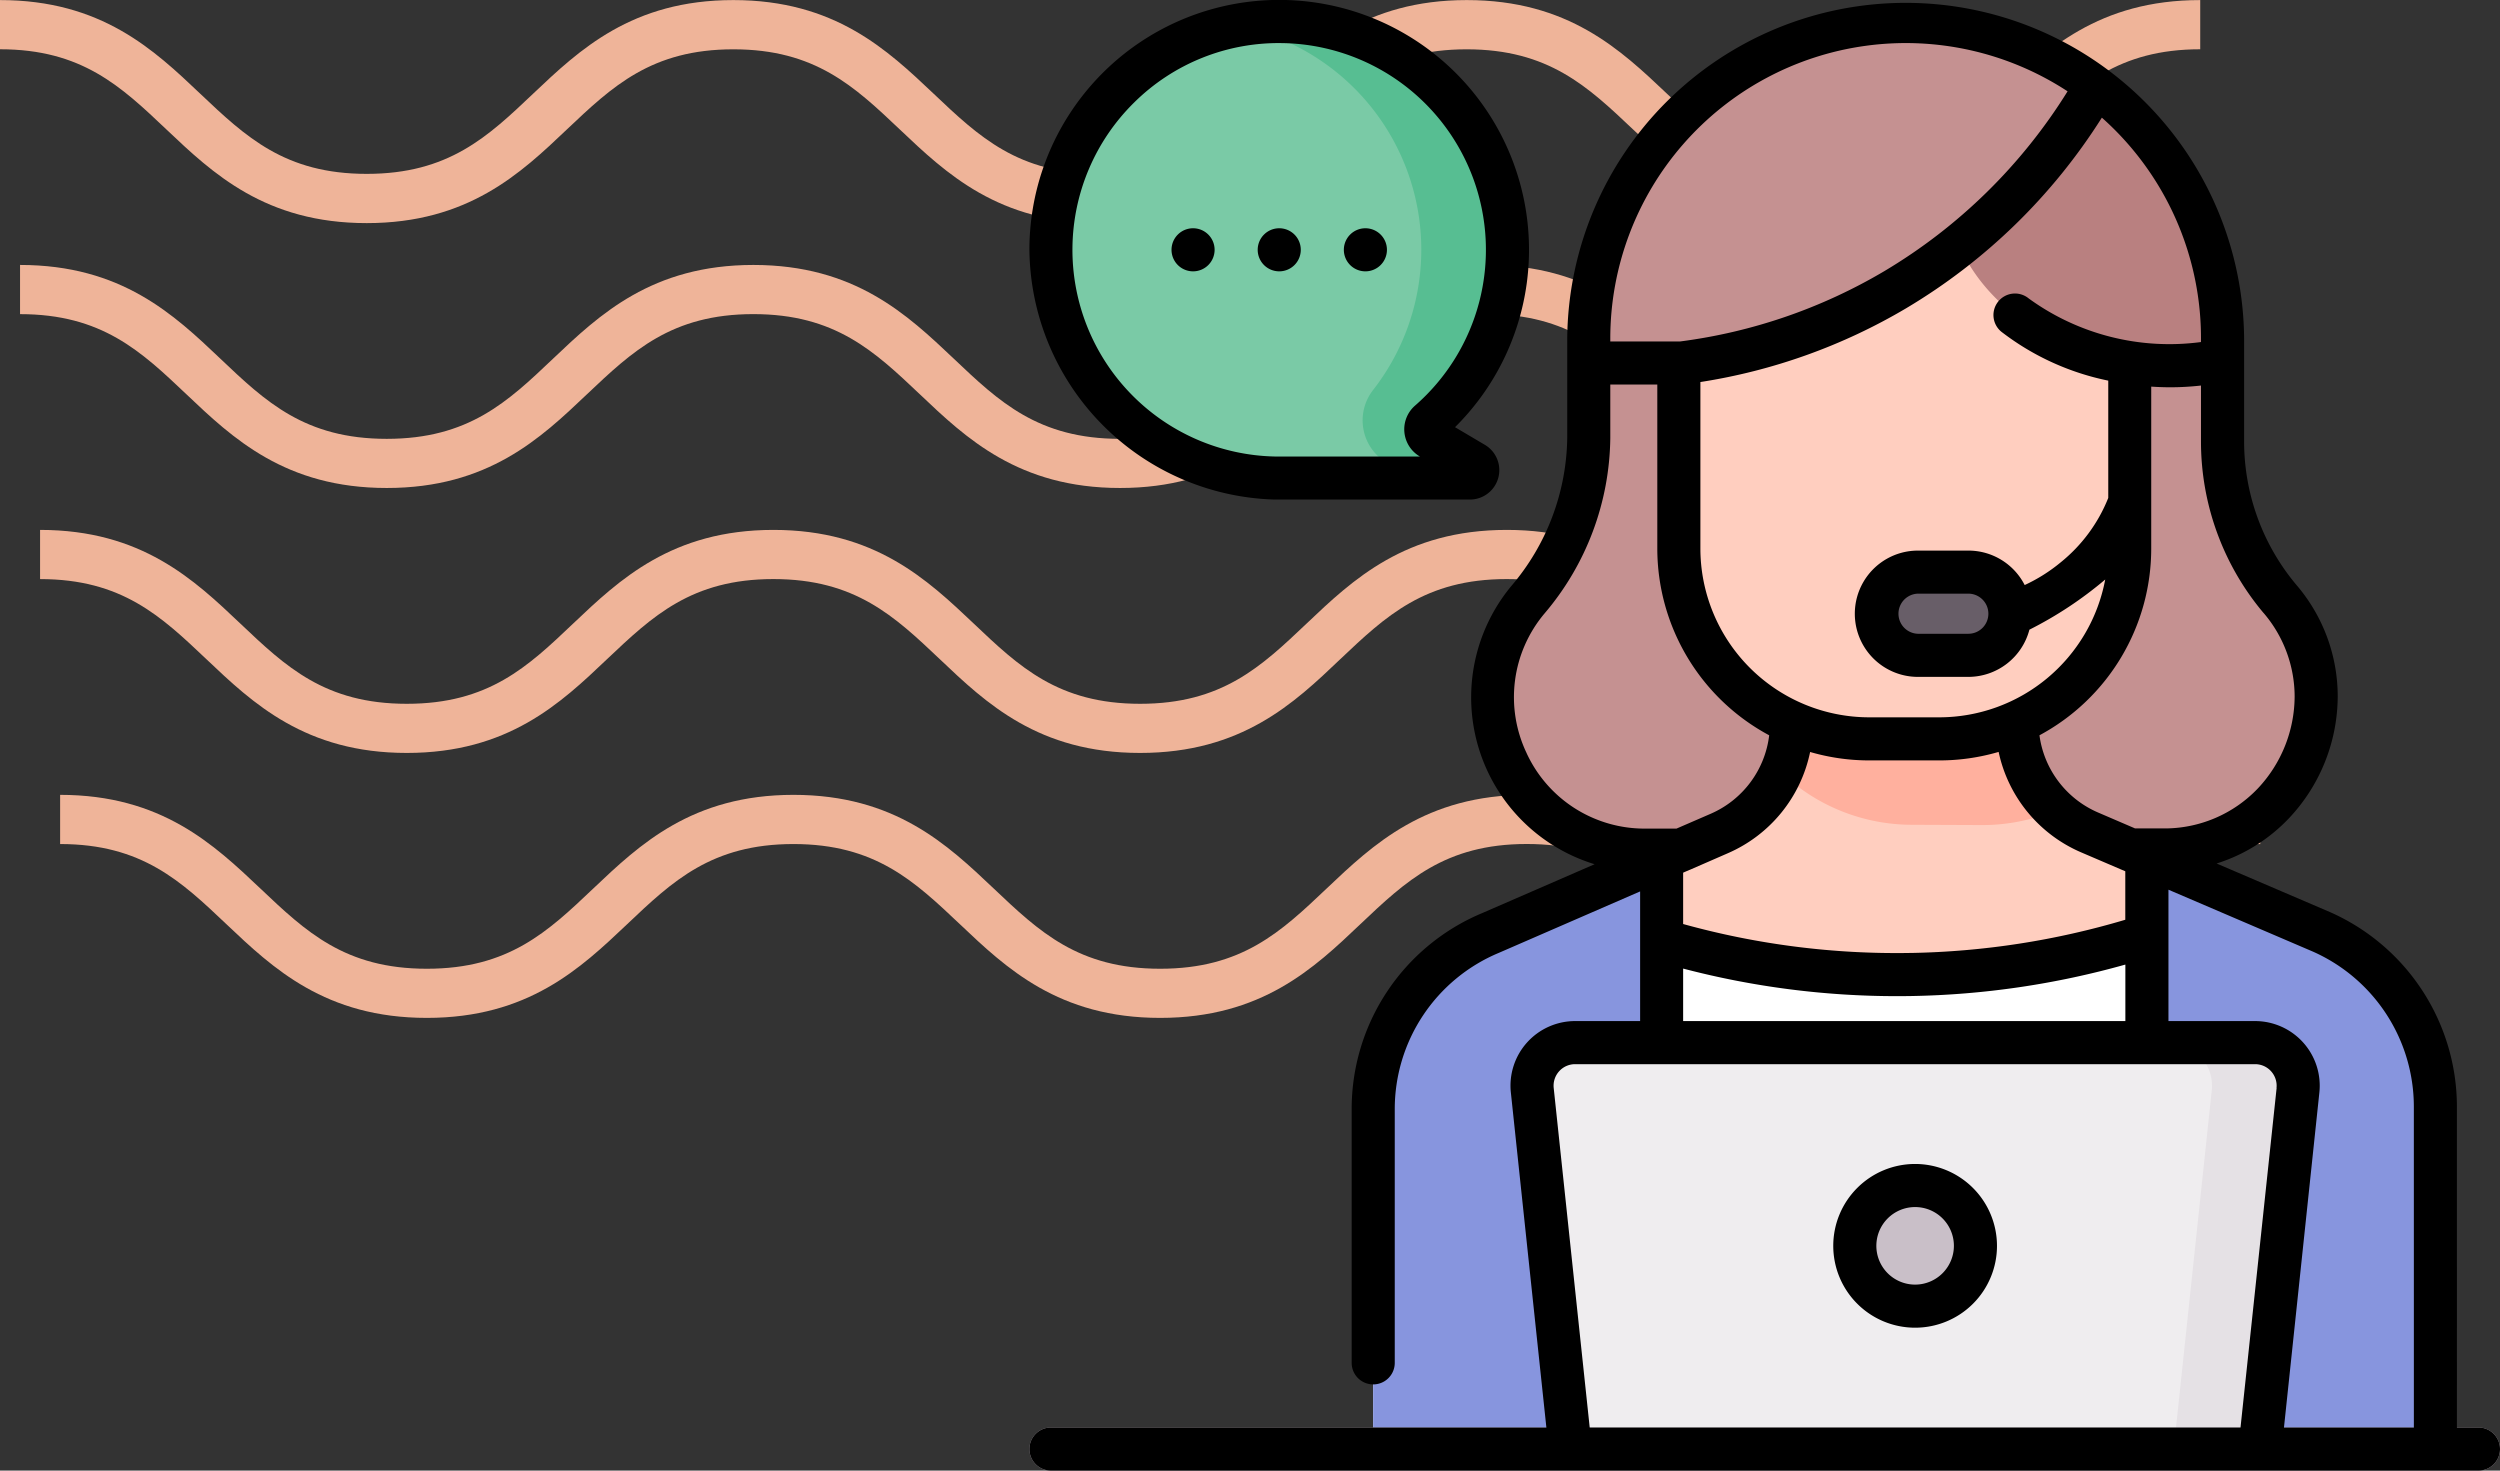 <svg xmlns="http://www.w3.org/2000/svg" xmlns:xlink="http://www.w3.org/1999/xlink" width="102" height="60" viewBox="0 0 102 60">
  <rect x="0" y="0" width="102" height="60" fill="#333333" stroke="none"/>
  <defs>
    <clipPath id="clip-path">
      <rect id="Rectángulo_401073" data-name="Rectángulo 401073" width="92.219" height="41.532" fill="#efb499"/>
    </clipPath>
  </defs>
  <g id="Grupo_1117625" data-name="Grupo 1117625" transform="translate(-623.021 -2236)">
    <g id="Grupo_1117084" data-name="Grupo 1117084" transform="translate(623.021 2236)">
      <g id="Grupo_1099282" data-name="Grupo 1099282">
        <g id="Grupo_1099281" data-name="Grupo 1099281" clip-path="url(#clip-path)">
          <path id="Trazado_873375" data-name="Trazado 873375" d="M74.8,9.1c-4.139,0-6.28-2.03-8.17-3.821-1.855-1.756-3.452-3.274-6.792-3.274s-4.937,1.517-6.792,3.274C51.161,7.072,49.023,9.1,44.881,9.1s-6.28-2.03-8.169-3.821C34.857,3.525,33.26,2.007,29.92,2.007s-4.937,1.517-6.789,3.274C21.241,7.072,19.1,9.1,14.962,9.1S8.679,7.072,6.789,5.281C4.937,3.525,3.34,2.007,0,2.007V0C4.139,0,6.28,2.033,8.17,3.821c1.855,1.759,3.452,3.274,6.792,3.274S19.9,5.58,21.75,3.824C23.637,2.033,25.781,0,29.92,0s6.283,2.033,8.17,3.821c1.855,1.759,3.452,3.274,6.792,3.274s4.937-1.514,6.792-3.274C53.56,2.033,55.7,0,59.843,0s6.283,2.033,8.17,3.821C69.867,5.58,71.464,7.094,74.8,7.094S79.742,5.58,81.6,3.821C83.483,2.033,85.624,0,89.766,0V2.007c-3.34,0-4.937,1.517-6.792,3.274C81.084,7.072,78.943,9.1,74.8,9.1" transform="translate(2.453 32.43)" fill="#efb499"/>
          <path id="Trazado_873376" data-name="Trazado 873376" d="M74.8,9.1c-4.139,0-6.283-2.03-8.17-3.824-1.855-1.756-3.452-3.27-6.792-3.27s-4.937,1.514-6.792,3.27C51.164,7.072,49.023,9.1,44.881,9.1s-6.283-2.03-8.17-3.824c-1.855-1.756-3.452-3.27-6.792-3.27s-4.937,1.517-6.789,3.27C21.241,7.072,19.1,9.1,14.962,9.1S8.679,7.072,6.789,5.278C4.937,3.522,3.34,2.007,0,2.007V0C4.139,0,6.283,2.03,8.17,3.821c1.855,1.759,3.452,3.274,6.792,3.274S19.9,5.58,21.75,3.821C23.637,2.03,25.781,0,29.92,0S36.2,2.03,38.093,3.821c1.852,1.759,3.449,3.274,6.789,3.274s4.937-1.514,6.792-3.274C53.56,2.03,55.7,0,59.843,0s6.283,2.03,8.17,3.821C69.867,5.58,71.464,7.094,74.8,7.094S79.742,5.58,81.6,3.821C83.486,2.03,85.627,0,89.769,0V2.007c-3.34,0-4.94,1.517-6.8,3.27C81.084,7.072,78.943,9.1,74.8,9.1" transform="translate(1.635 21.62)" fill="#efb499"/>
          <path id="Trazado_873377" data-name="Trazado 873377" d="M74.8,9.1c-4.139,0-6.283-2.03-8.169-3.824-1.855-1.756-3.452-3.27-6.792-3.27s-4.937,1.514-6.792,3.27C51.164,7.072,49.02,9.1,44.881,9.1s-6.283-2.03-8.17-3.824c-1.855-1.756-3.452-3.27-6.792-3.27s-4.937,1.517-6.789,3.27C21.241,7.072,19.1,9.1,14.962,9.1S8.678,7.072,6.789,5.278C4.937,3.522,3.34,2.007,0,2.007V0C4.139,0,6.283,2.03,8.169,3.821c1.851,1.759,3.452,3.274,6.792,3.274S19.9,5.58,21.75,3.821C23.637,2.03,25.781,0,29.92,0S36.2,2.03,38.093,3.821c1.852,1.759,3.449,3.274,6.789,3.274s4.937-1.514,6.792-3.274C53.56,2.03,55.7,0,59.843,0s6.283,2.03,8.17,3.821C69.867,5.58,71.464,7.094,74.8,7.094S79.742,5.58,81.6,3.821C83.486,2.03,85.624,0,89.769,0V2.007c-3.34,0-4.941,1.517-6.8,3.27C81.084,7.072,78.943,9.1,74.8,9.1" transform="translate(0.818 10.81)" fill="#efb499"/>
          <path id="Trazado_873378" data-name="Trazado 873378" d="M74.8,9.1c-4.139,0-6.28-2.03-8.17-3.821-1.855-1.756-3.452-3.27-6.792-3.27s-4.937,1.514-6.789,3.27C51.164,7.069,49.023,9.1,44.881,9.1s-6.28-2.03-8.169-3.821c-1.855-1.756-3.452-3.27-6.792-3.27s-4.937,1.514-6.789,3.267C21.245,7.069,19.1,9.1,14.962,9.1S8.678,7.069,6.789,5.278C4.937,3.522,3.34,2.007,0,2.007V0C4.139,0,6.283,2.03,8.17,3.821c1.855,1.756,3.452,3.27,6.792,3.27S19.9,5.577,21.75,3.821C23.64,2.03,25.781,0,29.92,0s6.28,2.03,8.173,3.821c1.852,1.756,3.449,3.27,6.789,3.27s4.937-1.514,6.792-3.27C53.563,2.03,55.7,0,59.843,0s6.28,2.03,8.17,3.821c1.855,1.756,3.452,3.27,6.792,3.27s4.937-1.514,6.792-3.27C83.486,2.03,85.627,0,89.769,0V2.007c-3.344,0-4.941,1.514-6.8,3.27C81.084,7.069,78.943,9.1,74.8,9.1" transform="translate(0 0.003)" fill="#efb499"/>
        </g>
      </g>
    </g>
    <g id="Grupo_1117087" data-name="Grupo 1117087" transform="translate(665.021 2236)">
      <g id="Grupo_1117015" data-name="Grupo 1117015" transform="translate(0 0.879)">
        <g id="Grupo_1117007" data-name="Grupo 1117007" transform="translate(0.879 0)">
          <g id="Grupo_1117006" data-name="Grupo 1117006">
            <path id="Trazado_903657" data-name="Trazado 903657" d="M7.5,16.814a9.313,9.313,0,1,1,15.434,7.019.4.4,0,0,0,.06.653l1.755,1.038a.324.324,0,0,1-.165.6l-7.946,0A9.313,9.313,0,0,1,7.5,16.814Z" transform="translate(-7.5 -7.501)" fill="#7acaa6"/>
          </g>
        </g>
        <path id="Trazado_903658" data-name="Trazado 903658" d="M81.58,25.523l-1.755-1.038a.4.4,0,0,1-.062-.651A9.313,9.313,0,0,0,73.923,7.5a9.388,9.388,0,0,0-2.047.164,9.311,9.311,0,0,1,5.608,14.858,2.011,2.011,0,0,0,.543,2.976l.037.022a.324.324,0,0,1-.155.6h3.505A.324.324,0,0,0,81.58,25.523Z" transform="translate(-63.453 -7.5)" fill="#57be92"/>
        <g id="Grupo_1117013" data-name="Grupo 1117013" transform="translate(14.024 0)">
          <g id="Grupo_1117010" data-name="Grupo 1117010" transform="translate(0 0)">
            <path id="Trazado_903659" data-name="Trazado 903659" d="M188.545,41.3H167.417a6.231,6.231,0,0,1-4.794-10.21l.187-.226a9.966,9.966,0,0,0,2.3-6.365V20.43a12.93,12.93,0,1,1,25.86,0v4.212a9.967,9.967,0,0,0,2.343,6.419A6.231,6.231,0,0,1,188.545,41.3Z" transform="translate(-156.311 -7.5)" fill="#c59191"/>
            <path id="Trazado_903660" data-name="Trazado 903660" d="M163.009,260.692V274.66H119.67V260.8a7.8,7.8,0,0,1,4.774-7.188l6.995-3.042,2.357-1.024a4.895,4.895,0,0,0,2.944-4.488v-.9h9.2v.858a4.895,4.895,0,0,0,2.966,4.5l9.463,4.056a7.8,7.8,0,0,1,4.639,7.13Z" transform="translate(-119.67 -216.418)" fill="#fff"/>
            <path id="Trazado_903661" data-name="Trazado 903661" d="M216.656,253.9a33.513,33.513,0,0,0,19.8-.186L237.6,251l-3.474-1.489a4.9,4.9,0,0,1-2.967-4.5v-.857h-9.2v.9a4.9,4.9,0,0,1-2.943,4.489l-2.814,1.223Z" transform="translate(-204.887 -216.422)" fill="#ffcebf"/>
            <path id="Trazado_903662" data-name="Trazado 903662" d="M396.2,301.457l-7.128-3.055h0v24.152h11.769V308.587A7.8,7.8,0,0,0,396.2,301.457Z" transform="translate(-357.504 -264.312)" fill="#8795de"/>
            <path id="Trazado_903663" data-name="Trazado 903663" d="M131.439,298.91V323H119.67V309.14a7.8,7.8,0,0,1,4.774-7.188Z" transform="translate(-119.67 -264.76)" fill="#8795de"/>
            <g id="Grupo_1117008" data-name="Grupo 1117008" transform="translate(20.527 22.464)">
              <path id="Trazado_903664" data-name="Trazado 903664" d="M298.591,202.584h-2.06a1.7,1.7,0,0,1,0-3.395h2.06a1.7,1.7,0,1,1,0,3.395Z" transform="translate(-294.834 -199.189)" fill="#fff"/>
              <path id="Trazado_903665" data-name="Trazado 903665" d="M303.153,206.688a.819.819,0,0,0,0,1.637h2.06a.819.819,0,1,0,0-1.637Z" transform="translate(-301.455 -205.809)"/>
            </g>
            <g id="Grupo_1117009" data-name="Grupo 1117009" transform="translate(20.821 42.89)">
              <circle id="Elipse_11562" data-name="Elipse 11562" cx="0.849" cy="0.849" r="0.849"/>
            </g>
          </g>
          <g id="Grupo_1117012" data-name="Grupo 1117012" transform="translate(8.797)">
            <path id="Trazado_903666" data-name="Trazado 903666" d="M269.888,249.206a7.74,7.74,0,0,0,2.987-.6,4.894,4.894,0,0,1-1.576-3.6v-.857h-9.2v.9a4.886,4.886,0,0,1-.429,2,7.737,7.737,0,0,0,5.355,2.145Z" transform="translate(-253.826 -216.422)" fill="#ffb09e"/>
            <path id="Trazado_903667" data-name="Trazado 903667" d="M244.5,87.976v7.612a7.765,7.765,0,0,1-7.765,7.765h-2.864a7.765,7.765,0,0,1-7.765-7.765V87.976a5.052,5.052,0,0,1,5.052-5.052h8.291a5.052,5.052,0,0,1,5.052,5.052Z" transform="translate(-222.43 -74.085)" fill="#ffcebf"/>
            <path id="Trazado_903668" data-name="Trazado 903668" d="M298.591,202.584h-2.06a1.7,1.7,0,0,1,0-3.395h2.06a1.7,1.7,0,1,1,0,3.395Z" transform="translate(-283.104 -176.725)" fill="#685e68"/>
            <g id="Grupo_1117011" data-name="Grupo 1117011">
              <path id="Trazado_903669" data-name="Trazado 903669" d="M320.147,28.12c.2-2.487,2.578-4.138,4.857-4.993a12.923,12.923,0,0,1,6.294,11.1v.889c-.208.044-.416.082-.621.113a10.468,10.468,0,0,1-3.055,0c-4.707-.627-7.714-4.1-7.475-7.107Z" transform="translate(-305.439 -21.296)" fill="#b98080"/>
              <path id="Trazado_903670" data-name="Trazado 903670" d="M207.669,7.5a12.872,12.872,0,0,1,7.778,2.6,23.062,23.062,0,0,1-8.208,8.344,22.883,22.883,0,0,1-8.71,2.987h-3.789v-1A12.93,12.93,0,0,1,207.669,7.5Z" transform="translate(-194.739 -7.5)" fill="#c59191"/>
            </g>
          </g>
        </g>
        <path id="Trazado_903671" data-name="Trazado 903671" d="M204.693,379.583H176.558l-1.552-14.639A1.758,1.758,0,0,1,176.754,363H204.5a1.758,1.758,0,0,1,1.748,1.943Z" transform="translate(-154.489 -321.341)" fill="#efedef"/>
        <path id="Trazado_903672" data-name="Trazado 903672" d="M400.25,363h-3.516a1.758,1.758,0,0,1,1.748,1.943l-1.552,14.639h3.516L402,364.943A1.758,1.758,0,0,0,400.25,363Z" transform="translate(-350.242 -321.34)" fill="#e5e1e5"/>
        <g id="Grupo_1117014" data-name="Grupo 1117014" transform="translate(0 57.363)">
          <path id="Trazado_903673" data-name="Trazado 903673" d="M59.121,498.758H.879a.879.879,0,0,1,0-1.758H59.121a.879.879,0,0,1,0,1.758Z" transform="translate(0 -497)" fill="#c9bfc8"/>
        </g>
        <circle id="Elipse_11563" data-name="Elipse 11563" cx="2.461" cy="2.461" r="2.461" transform="translate(33.676 47.49)" fill="#c9bfc8"/>
      </g>
      <path id="Trazado_903674" data-name="Trazado 903674" d="M13.708,11.071a.879.879,0,1,0-.879-.879A.879.879,0,0,0,13.708,11.071Zm-7.031,0a.879.879,0,1,0-.879-.879A.879.879,0,0,0,6.677,11.071Zm3.516,0a.879.879,0,1,0-.879-.879A.879.879,0,0,0,10.192,11.071ZM10,20.382h.016l7.946,0h0a1.2,1.2,0,0,0,.612-2.238l-1.209-.715A10.192,10.192,0,1,0,0,10.192a10.3,10.3,0,0,0,10,10.19ZM4.271,4.185a8.373,8.373,0,0,1,6.045-2.426,8.434,8.434,0,0,1,5.418,14.79,1.283,1.283,0,0,0,.19,2.072l.009.005H10.024A8.434,8.434,0,0,1,4.271,4.185Zm54.85,54.057h-.879V45.153a8.688,8.688,0,0,0-5.172-7.937l-4.632-1.985a6.938,6.938,0,0,0,2.974-1.87,7.281,7.281,0,0,0,1.967-4.941A6.992,6.992,0,0,0,51.7,23.873,9.1,9.1,0,0,1,49.56,18.02V13.808a13.809,13.809,0,0,0-27.617,0v4.075a9.5,9.5,0,0,1-2.283,6.029,7.118,7.118,0,0,0,3.4,11.348l-4.6,2a8.66,8.66,0,0,0-5.312,8V55.605a.879.879,0,1,0,1.758,0V45.259a6.909,6.909,0,0,1,4.246-6.382l5.765-2.507v5.29H22.265a2.636,2.636,0,0,0-2.622,2.915l1.449,13.667H.879A.879.879,0,1,0,.879,60H59.121a.879.879,0,1,0,0-1.758Zm-8.77-33.237a5.255,5.255,0,0,1,1.27,3.415,5.506,5.506,0,0,1-1.489,3.736A5.261,5.261,0,0,1,46.258,33.8H45.112l-1.5-.645A4.011,4.011,0,0,1,41.21,30a8.651,8.651,0,0,0,4.56-7.616V15.774c.257.017.514.027.771.027A11.2,11.2,0,0,0,47.8,15.73v2.29a10.859,10.859,0,0,0,2.549,6.985ZM35.964,38.88A32.561,32.561,0,0,1,26.672,37.7V35.605l.254-.111.006,0L28.5,34.81a5.772,5.772,0,0,0,3.353-4.129,8.615,8.615,0,0,0,2.409.344h2.864a8.615,8.615,0,0,0,2.418-.347,5.768,5.768,0,0,0,3.371,4.1l1.673.717h0l.124.053v1.978a32.625,32.625,0,0,1-8.751,1.355Zm8.751.475V41.66H26.672V39.518a34.353,34.353,0,0,0,8.72,1.125q.3,0,.6-.005a34.378,34.378,0,0,0,8.721-1.283Zm3.087-25.4a9.762,9.762,0,0,1-7.03-1.778A.879.879,0,1,0,39.7,13.569a10.619,10.619,0,0,0,4.317,1.961v4.785a6.43,6.43,0,0,1-1.952,2.638,6.739,6.739,0,0,1-1.458.917,2.578,2.578,0,0,0-2.294-1.406h-2.06a2.576,2.576,0,0,0,0,5.153h2.06A2.581,2.581,0,0,0,40.8,25.691a15.684,15.684,0,0,0,3.093-2.047,6.9,6.9,0,0,1-6.768,5.623H34.262a6.894,6.894,0,0,1-6.886-6.886V15.587a23.568,23.568,0,0,0,8.392-3.008A23.875,23.875,0,0,0,43.756,4.8,12.044,12.044,0,0,1,47.8,13.957ZM39.126,25.042a.819.819,0,0,1-.818.816h-2.06a.819.819,0,0,1,0-1.637h2.06a.819.819,0,0,1,.818.816ZM23.7,13.808A12.055,12.055,0,0,1,42.357,3.726a22.13,22.13,0,0,1-7.484,7.341,21.854,21.854,0,0,1-8.32,2.864H23.7Zm-3.414,16.92a5.3,5.3,0,0,1,.725-5.692A11.226,11.226,0,0,0,23.7,17.883V15.689h1.918v6.693A8.651,8.651,0,0,0,30.183,30,4.013,4.013,0,0,1,27.8,33.2l-1.4.607H25.13a5.3,5.3,0,0,1-4.844-3.077Zm30.6,13.662L49.413,58.242H22.86L21.391,44.389a.879.879,0,0,1,.874-.971H50.008a.879.879,0,0,1,.874.971Zm5.6,13.853h-5.3L52.63,44.575a2.637,2.637,0,0,0-2.622-2.915H46.473V38.186c0-.011,0-.021,0-.032V36.3l5.895,2.526a6.925,6.925,0,0,1,4.117,6.326ZM36.137,47.49a3.34,3.34,0,1,0,3.34,3.34A3.344,3.344,0,0,0,36.137,47.49Zm0,4.922a1.582,1.582,0,1,1,1.582-1.582A1.584,1.584,0,0,1,36.137,52.412Z" transform="translate(0 0)"/>
    </g>
  </g>
</svg>
